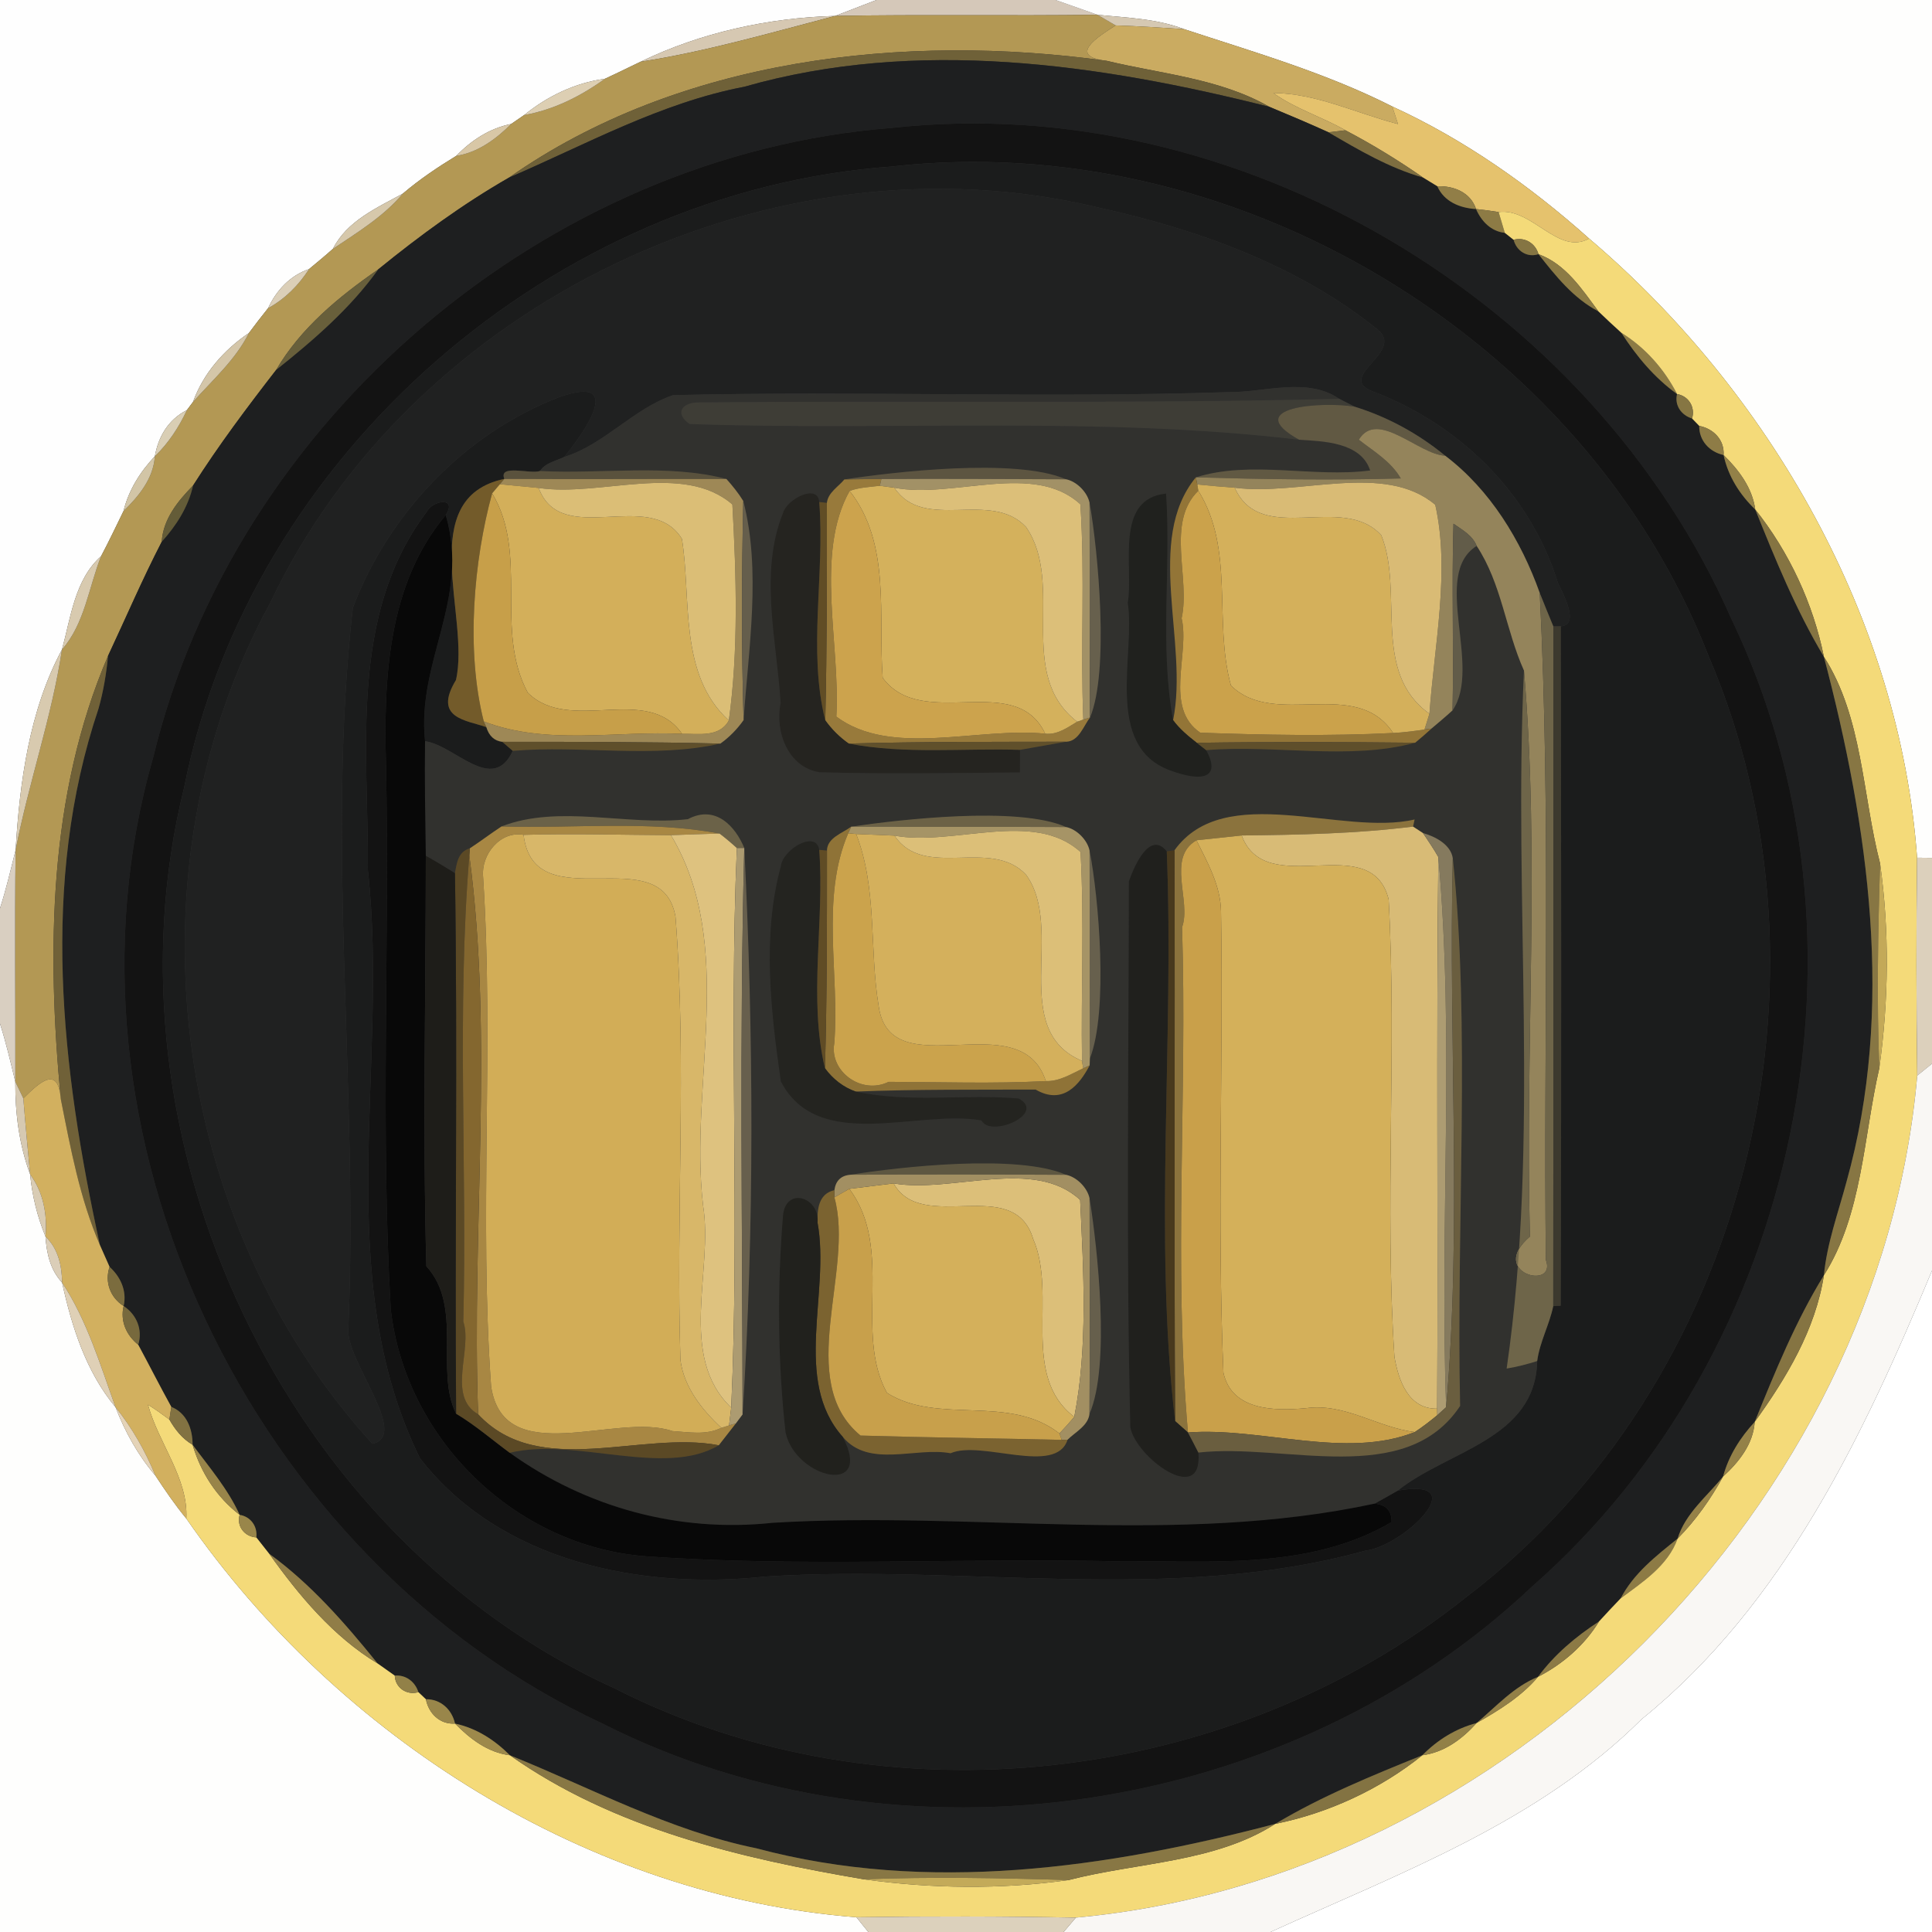 <?xml version="1.0" encoding="UTF-8" ?>
<!DOCTYPE svg PUBLIC "-//W3C//DTD SVG 1.1//EN" "http://www.w3.org/Graphics/SVG/1.1/DTD/svg11.dtd">
<svg width="250pt" height="250pt" viewBox="0 0 250 250" version="1.1" xmlns="http://www.w3.org/2000/svg">
<rect x="0" y="0" width="250" height="250" fill="#333333" stroke="none"/>
<g id="#fefefeff">
<path fill="#fefefe" opacity="1.00" d=" M 0.00 0.00 L 113.41 0.00 C 112.07 0.52 109.40 1.55 108.07 2.06 C 99.42 2.30 90.68 4.21 82.88 7.99 C 81.35 8.72 79.83 9.48 78.28 10.19 C 74.41 10.72 70.84 12.44 67.82 14.89 C 67.40 15.17 66.57 15.75 66.15 16.04 C 63.36 16.60 60.99 18.15 59.04 20.17 C 56.63 21.64 54.28 23.22 52.13 25.05 C 48.75 26.91 44.90 28.58 43.08 32.20 C 42.07 33.10 41.03 33.96 39.99 34.82 C 37.53 35.66 35.77 37.57 34.69 39.88 C 33.84 40.93 33.02 42.01 32.21 43.09 C 28.96 45.29 26.32 48.30 24.97 52.02 C 24.77 52.28 24.38 52.81 24.18 53.07 C 21.81 54.27 20.49 56.47 20.04 59.04 C 18.13 61.06 16.65 63.42 15.98 66.14 C 15.02 68.09 14.10 70.06 13.08 71.97 C 9.67 75.01 9.17 79.88 8.02 84.05 C 3.79 91.93 2.55 101.20 2.02 110.01 C 1.39 112.52 0.80 115.07 0.00 117.54 L 0.00 0.00 Z" />
</g>
<g id="#d5c8b9ff">
<path fill="#d5c8b9" opacity="1.00" d=" M 113.41 0.00 L 136.59 0.00 C 137.94 0.48 140.64 1.44 142.00 1.91 C 130.69 2.07 119.37 1.85 108.07 2.06 C 109.40 1.55 112.07 0.52 113.41 0.00 Z" />
</g>
<g id="#fefefdff">
<path fill="#fefefd" opacity="1.00" d=" M 136.59 0.00 L 250.00 0.00 L 250.00 111.01 C 249.52 111.00 248.55 111.00 248.07 110.99 C 245.85 80.12 229.05 50.76 205.63 30.87 C 198.00 24.05 189.48 18.05 180.16 13.78 C 171.58 9.43 162.31 6.76 153.22 3.77 C 149.63 2.40 145.77 2.30 142.00 1.91 C 140.64 1.44 137.94 0.48 136.59 0.00 Z" />
<path fill="#fefefd" opacity="1.00" d=" M 0.00 132.46 C 0.79 134.93 1.37 137.44 1.98 139.97 C 1.96 144.06 2.47 148.10 3.90 151.96 C 4.16 154.73 4.83 157.44 5.89 160.01 C 6.03 162.19 6.51 164.33 8.04 165.97 C 9.29 171.70 11.14 177.52 14.95 182.09 C 16.19 185.31 17.86 188.30 20.11 190.94 C 21.37 192.85 22.65 194.74 24.11 196.50 C 43.70 224.80 76.23 245.40 110.82 248.09 C 111.20 248.57 111.97 249.52 112.36 250.00 L 0.00 250.00 L 0.00 132.46 Z" />
</g>
<g id="#d6c8b2ff">
<path fill="#d6c8b2" opacity="1.00" d=" M 82.88 7.99 C 90.68 4.21 99.42 2.30 108.07 2.06 C 99.75 4.23 91.39 6.67 82.88 7.99 Z" />
</g>
<g id="#b39854ff">
<path fill="#b39854" opacity="1.00" d=" M 108.07 2.06 C 119.37 1.85 130.69 2.07 142.00 1.91 C 142.59 2.26 143.77 2.94 144.37 3.29 C 141.96 4.82 138.10 7.28 143.21 7.87 C 116.97 4.23 87.88 7.53 65.85 22.99 C 59.86 26.43 54.29 30.51 48.94 34.86 C 43.87 38.37 38.89 42.46 35.74 47.86 C 31.97 52.72 28.28 57.64 24.98 62.83 C 23.01 64.85 21.11 67.16 20.93 70.10 C 18.43 74.94 16.29 79.94 13.98 84.87 C 6.26 102.85 6.04 123.03 7.87 142.23 C 7.53 137.77 5.10 140.07 3.02 142.13 C 2.76 141.59 2.24 140.51 1.98 139.97 C 2.01 129.98 1.88 119.99 2.02 110.01 C 3.70 101.28 6.70 92.84 8.02 84.05 C 10.96 80.71 11.48 76.00 13.08 71.97 C 14.10 70.06 15.02 68.09 15.98 66.14 C 17.96 64.20 19.85 61.93 20.04 59.04 C 21.80 57.34 23.15 55.28 24.18 53.07 C 24.38 52.81 24.77 52.28 24.97 52.02 C 27.51 49.16 30.48 46.56 32.21 43.09 C 33.02 42.01 33.84 40.93 34.69 39.88 C 36.88 38.68 38.65 36.91 39.99 34.82 C 41.03 33.96 42.07 33.10 43.08 32.20 C 46.27 30.06 49.63 28.02 52.13 25.05 C 54.28 23.22 56.63 21.64 59.04 20.17 C 61.86 19.73 64.18 18.00 66.15 16.04 C 66.57 15.75 67.40 15.17 67.82 14.89 C 71.65 14.21 75.15 12.45 78.28 10.19 C 79.83 9.48 81.35 8.72 82.88 7.99 C 91.39 6.67 99.75 4.23 108.07 2.06 Z" />
</g>
<g id="#d5c8b2ff">
<path fill="#d5c8b2" opacity="1.00" d=" M 142.00 1.91 C 145.77 2.30 149.63 2.40 153.22 3.77 C 150.25 3.58 147.32 3.38 144.37 3.29 C 143.77 2.94 142.59 2.26 142.00 1.91 Z" />
</g>
<g id="#caab61ff">
<path fill="#caab61" opacity="1.00" d=" M 144.37 3.29 C 147.32 3.38 150.25 3.58 153.22 3.77 C 162.31 6.76 171.58 9.43 180.16 13.78 C 180.34 14.34 180.71 15.48 180.90 16.05 C 175.53 14.67 170.38 12.09 164.76 12.03 C 167.63 14.10 171.06 15.11 174.10 16.86 C 173.55 16.92 172.46 17.05 171.91 17.12 C 169.38 15.97 166.81 14.89 164.25 13.82 C 157.86 10.15 150.24 9.57 143.21 7.87 C 138.10 7.28 141.96 4.82 144.37 3.29 Z" />
</g>
<g id="#6f6138ff">
<path fill="#6f6138" opacity="1.00" d=" M 65.85 22.99 C 87.88 7.53 116.97 4.23 143.21 7.87 C 150.24 9.57 157.86 10.15 164.25 13.82 C 142.17 8.26 118.61 4.85 96.30 11.23 C 85.49 13.30 75.83 18.70 65.85 22.99 Z" />
</g>
<g id="#1e1f20ff">
<path fill="#1e1f20" opacity="1.00" d=" M 96.30 11.23 C 118.61 4.85 142.17 8.26 164.25 13.82 C 166.81 14.89 169.38 15.97 171.91 17.12 C 175.81 19.40 179.76 21.73 184.14 22.97 C 184.60 23.25 185.53 23.82 185.99 24.10 C 186.86 26.10 188.93 26.93 191.00 27.05 C 191.68 28.62 192.93 29.94 194.72 30.13 C 195.01 30.35 195.58 30.80 195.86 31.03 C 196.23 32.46 197.61 33.38 199.08 32.89 C 201.30 35.70 203.59 38.60 206.83 40.29 C 207.81 41.23 208.80 42.16 209.81 43.07 C 211.75 46.09 214.09 48.89 217.01 50.99 C 216.65 52.45 217.57 53.73 218.95 54.15 C 219.18 54.39 219.65 54.87 219.88 55.11 C 219.85 57.02 221.21 58.48 223.03 58.88 C 223.62 61.63 225.12 64.00 227.13 65.93 C 229.74 72.42 232.41 78.96 236.01 84.98 C 241.80 107.00 245.20 130.57 238.94 152.91 C 237.87 156.92 236.41 160.86 236.01 165.02 C 232.34 170.98 229.69 177.52 227.06 183.99 C 225.18 186.02 223.69 188.38 222.96 191.07 C 220.89 193.63 218.07 195.84 217.08 199.10 C 214.30 201.33 211.39 203.60 209.71 206.83 C 208.77 207.81 207.83 208.81 206.91 209.82 C 203.92 211.76 201.15 214.09 199.02 216.98 C 195.90 218.25 193.59 220.83 191.07 222.96 C 188.37 223.67 186.00 225.15 184.05 227.13 C 177.57 229.75 171.03 232.41 165.02 236.01 C 143.25 241.73 120.02 245.10 97.88 239.17 C 86.65 236.89 76.52 231.37 65.98 227.13 C 64.01 225.15 61.64 223.62 58.88 223.03 C 58.48 221.21 57.02 219.85 55.11 219.88 C 54.87 219.65 54.38 219.19 54.14 218.96 C 53.71 217.61 52.52 216.70 51.08 216.82 C 50.34 216.29 49.60 215.77 48.86 215.25 C 44.68 210.08 40.25 204.98 34.84 201.06 C 34.28 200.35 33.72 199.64 33.17 198.94 C 33.34 197.51 32.44 196.25 31.01 196.02 C 29.50 192.68 27.08 189.87 24.92 186.95 C 24.93 184.93 24.17 182.85 22.17 182.05 C 20.70 179.39 19.33 176.68 17.89 174.01 C 18.49 172.05 17.68 170.11 16.00 169.00 C 16.44 167.05 15.61 165.23 14.18 163.93 C 13.76 162.99 13.34 162.05 12.93 161.11 C 7.95 138.32 5.15 114.24 12.75 91.69 C 13.38 89.46 13.76 87.18 13.98 84.87 C 16.29 79.94 18.43 74.94 20.93 70.10 C 22.81 68.01 24.36 65.61 24.98 62.83 C 28.28 57.64 31.97 52.72 35.74 47.86 C 40.57 44.01 45.33 39.91 48.94 34.86 C 54.29 30.51 59.86 26.43 65.85 22.99 C 75.83 18.70 85.49 13.30 96.30 11.23 M 115.40 16.55 C 70.60 20.05 30.42 54.32 19.84 97.94 C 5.84 146.56 32.46 201.84 77.98 223.04 C 116.70 242.65 166.82 235.02 198.28 205.27 C 232.91 174.89 244.00 121.51 224.00 80.00 C 205.95 38.88 160.20 11.62 115.40 16.55 Z" />
</g>
<g id="#ddcfb3ff">
<path fill="#ddcfb3" opacity="1.00" d=" M 67.82 14.89 C 70.84 12.44 74.41 10.72 78.28 10.19 C 75.15 12.45 71.65 14.21 67.82 14.89 Z" />
</g>
<g id="#e5c26dff">
<path fill="#e5c26d" opacity="1.00" d=" M 164.76 12.03 C 170.38 12.09 175.53 14.67 180.90 16.05 C 180.71 15.48 180.34 14.34 180.16 13.78 C 189.48 18.05 198.00 24.05 205.63 30.87 C 201.62 33.11 198.28 26.86 193.92 27.44 C 192.95 27.28 191.97 27.15 191.00 27.05 C 190.29 24.89 188.11 24.03 185.99 24.10 C 185.53 23.82 184.60 23.25 184.14 22.97 C 180.92 20.73 177.57 18.68 174.10 16.86 C 171.06 15.11 167.63 14.10 164.76 12.03 Z" />
</g>
<g id="#d8c7a6ff">
<path fill="#d8c7a6" opacity="1.00" d=" M 59.04 20.17 C 60.99 18.15 63.36 16.60 66.15 16.04 C 64.18 18.00 61.86 19.73 59.04 20.17 Z" />
</g>
<g id="#131313ff">
<path fill="#131313" opacity="1.00" d=" M 115.40 16.55 C 160.20 11.62 205.95 38.88 224.00 80.00 C 244.00 121.51 232.91 174.89 198.28 205.27 C 166.82 235.02 116.70 242.65 77.98 223.04 C 32.46 201.84 5.84 146.56 19.84 97.94 C 30.42 54.32 70.60 20.05 115.40 16.55 M 115.40 21.55 C 71.65 24.70 32.42 58.78 23.83 101.90 C 12.55 147.35 36.79 199.01 79.61 218.51 C 114.56 236.26 159.22 231.04 189.71 206.67 C 225.94 179.12 238.96 126.60 221.11 84.95 C 205.00 43.50 159.46 16.54 115.40 21.55 Z" />
<path fill="#131313" opacity="1.00" d=" M 55.21 66.23 C 55.98 64.72 59.24 64.24 57.68 66.65 C 50.15 75.56 49.63 87.91 49.95 99.00 C 50.42 122.46 49.22 145.99 50.56 169.42 C 52.48 186.26 66.72 200.14 83.66 201.39 C 103.73 202.81 123.89 201.59 144.00 202.02 C 156.05 201.89 169.18 203.35 180.07 196.96 C 180.11 195.51 179.38 194.71 177.87 194.57 C 178.88 194.02 179.87 193.44 180.87 192.88 C 190.88 191.13 181.55 200.11 176.69 200.65 C 151.56 207.64 124.78 202.35 99.00 204.01 C 82.95 205.73 64.73 202.12 54.34 188.69 C 42.71 165.08 50.39 137.83 47.60 112.58 C 47.69 97.04 45.10 79.64 55.21 66.23 Z" />
</g>
<g id="#7e6e40ff">
<path fill="#7e6e40" opacity="1.00" d=" M 171.91 17.12 C 172.46 17.05 173.55 16.92 174.10 16.86 C 177.57 18.68 180.92 20.73 184.14 22.97 C 179.76 21.73 175.81 19.40 171.91 17.12 Z" />
</g>
<g id="#1b1c1cff">
<path fill="#1b1c1c" opacity="1.00" d=" M 115.40 21.55 C 159.46 16.54 205.00 43.50 221.11 84.95 C 238.96 126.60 225.94 179.12 189.71 206.67 C 159.22 231.04 114.56 236.26 79.61 218.51 C 36.79 199.01 12.55 147.35 23.83 101.90 C 32.42 58.78 71.65 24.70 115.40 21.55 M 34.98 77.99 C 16.19 112.44 21.80 157.87 48.19 186.82 C 53.06 185.74 44.75 176.07 45.07 171.99 C 46.40 140.86 42.16 109.52 45.65 78.66 C 50.26 66.48 60.11 56.09 72.37 51.38 C 81.26 48.26 75.20 56.48 73.01 59.13 C 71.94 59.66 70.57 59.88 69.87 60.95 C 68.61 61.39 64.48 60.01 65.26 61.97 C 53.54 64.44 60.89 79.88 59.00 88.00 C 55.98 92.97 60.37 93.18 62.93 94.09 C 63.28 95.23 63.97 95.87 64.99 95.99 C 65.33 96.29 66.01 96.87 66.35 97.16 C 63.73 102.83 58.82 96.39 55.00 95.92 C 53.90 85.51 60.86 77.54 57.68 66.65 C 59.24 64.24 55.98 64.72 55.21 66.23 C 45.10 79.64 47.69 97.04 47.60 112.58 C 50.39 137.83 42.71 165.08 54.34 188.69 C 64.73 202.12 82.95 205.73 99.00 204.01 C 124.78 202.35 151.56 207.64 176.69 200.65 C 181.55 200.11 190.88 191.13 180.87 192.88 C 187.35 187.69 198.69 186.25 198.91 176.12 C 199.24 173.64 200.49 171.43 200.99 169.01 L 201.95 168.96 C 202.05 139.66 202.02 110.35 201.96 81.04 C 204.41 80.87 202.37 77.01 201.63 75.54 C 198.01 63.79 188.79 54.81 177.37 50.55 C 173.06 48.65 181.71 45.54 178.32 42.69 C 167.97 34.33 154.97 29.67 142.09 26.85 C 100.20 16.75 53.37 39.18 34.98 77.99 Z" />
</g>
<g id="#917e47ff">
<path fill="#917e47" opacity="1.00" d=" M 185.99 24.10 C 188.11 24.03 190.29 24.89 191.00 27.05 C 188.93 26.93 186.86 26.10 185.99 24.10 Z" />
</g>
<g id="#d6c8abff">
<path fill="#d6c8ab" opacity="1.00" d=" M 43.08 32.20 C 44.90 28.58 48.75 26.91 52.13 25.05 C 49.63 28.02 46.27 30.06 43.08 32.20 Z" />
</g>
<g id="#202121ff">
<path fill="#202121" opacity="1.00" d=" M 34.98 77.99 C 53.37 39.18 100.20 16.75 142.09 26.85 C 154.97 29.67 167.97 34.33 178.32 42.69 C 181.71 45.54 173.06 48.65 177.37 50.55 C 188.79 54.81 198.01 63.79 201.63 75.54 C 202.37 77.01 204.41 80.87 201.96 81.04 L 201.00 81.05 C 200.40 79.61 199.82 78.17 199.24 76.72 C 196.82 69.93 192.82 63.37 187.01 58.97 C 183.55 56.13 179.57 53.95 175.30 52.63 C 174.80 52.38 173.80 51.86 173.30 51.61 C 169.13 48.75 163.57 50.80 158.97 50.74 C 135.03 51.53 111.04 50.55 87.10 51.13 C 81.94 52.88 78.26 57.48 73.01 59.13 C 75.20 56.48 81.26 48.26 72.37 51.38 C 60.11 56.09 50.26 66.48 45.65 78.66 C 42.16 109.52 46.40 140.86 45.07 171.99 C 44.75 176.07 53.06 185.74 48.19 186.82 C 21.80 157.87 16.19 112.44 34.98 77.99 Z" />
</g>
<g id="#8d7b45ff">
<path fill="#8d7b45" opacity="1.00" d=" M 191.00 27.05 C 191.97 27.15 192.95 27.28 193.92 27.44 C 194.12 28.11 194.52 29.45 194.72 30.13 C 192.93 29.94 191.68 28.62 191.00 27.05 Z" />
<path fill="#8d7b45" opacity="1.00" d=" M 209.81 43.07 C 212.89 44.98 215.36 47.77 217.01 50.99 C 214.09 48.89 211.75 46.09 209.81 43.07 Z" />
<path fill="#8d7b45" opacity="1.00" d=" M 209.71 206.83 C 211.39 203.60 214.30 201.33 217.08 199.10 C 215.82 202.61 212.57 204.70 209.71 206.83 Z" />
</g>
<g id="#f4da79ff">
<path fill="#f4da79" opacity="1.00" d=" M 193.92 27.44 C 198.28 26.86 201.62 33.11 205.63 30.87 C 229.05 50.76 245.85 80.12 248.07 110.99 C 247.95 120.39 247.96 129.79 248.09 139.18 C 243.23 194.76 194.84 243.05 139.21 248.14 C 129.74 247.96 120.28 247.95 110.82 248.09 C 76.23 245.40 43.70 224.80 24.11 196.50 C 24.37 191.25 20.50 186.76 19.15 181.77 C 20.11 182.36 21.02 183.02 21.92 183.69 C 22.66 185.00 23.60 186.18 24.92 186.95 C 25.99 190.56 28.02 193.71 31.01 196.02 C 30.59 197.50 31.65 198.85 33.17 198.94 C 33.72 199.64 34.28 200.35 34.84 201.06 C 38.69 206.46 43.12 211.78 48.86 215.25 C 49.60 215.77 50.34 216.29 51.08 216.82 C 51.15 218.40 52.63 219.41 54.14 218.96 C 54.38 219.19 54.87 219.65 55.11 219.88 C 55.47 221.72 56.92 223.16 58.88 223.03 C 60.83 225.01 63.13 226.78 65.98 227.13 C 79.41 236.62 95.83 240.47 111.77 243.18 C 120.53 244.40 129.51 244.51 138.27 243.28 C 147.13 240.98 157.17 241.04 165.02 236.01 C 171.89 234.62 178.60 231.52 184.05 227.13 C 186.89 226.76 189.21 225.03 191.07 222.96 C 193.95 221.32 196.85 219.54 199.02 216.98 C 202.22 215.33 205.03 212.90 206.91 209.82 C 207.83 208.81 208.77 207.81 209.71 206.83 C 212.57 204.70 215.82 202.61 217.08 199.10 C 219.42 196.73 221.36 193.99 222.96 191.07 C 225.01 189.19 226.86 186.88 227.06 183.99 C 231.15 178.32 234.93 172.04 236.01 165.02 C 241.00 157.15 241.12 147.13 243.18 138.22 C 244.40 129.47 244.51 120.49 243.28 111.73 C 240.98 102.87 241.04 92.83 236.01 84.98 C 234.62 78.10 231.50 71.40 227.13 65.93 C 226.74 63.11 225.00 60.82 223.03 58.88 C 223.16 56.92 221.72 55.47 219.88 55.11 C 219.65 54.87 219.18 54.39 218.95 54.15 C 219.39 52.69 218.51 51.25 217.01 50.99 C 215.36 47.77 212.89 44.98 209.81 43.07 C 208.80 42.16 207.81 41.23 206.83 40.29 C 204.70 37.41 202.59 34.17 199.08 32.89 C 198.67 31.47 197.30 30.64 195.86 31.03 C 195.58 30.80 195.01 30.35 194.72 30.13 C 194.52 29.45 194.12 28.11 193.92 27.44 Z" />
</g>
<g id="#857543ff">
<path fill="#857543" opacity="1.00" d=" M 195.86 31.03 C 197.30 30.64 198.67 31.47 199.08 32.89 C 197.61 33.38 196.23 32.46 195.86 31.03 Z" />
</g>
<g id="#8c7b45ff">
<path fill="#8c7b45" opacity="1.00" d=" M 199.08 32.89 C 202.59 34.17 204.70 37.41 206.83 40.29 C 203.59 38.60 201.30 35.70 199.08 32.89 Z" />
</g>
<g id="#dbcfb8ff">
<path fill="#dbcfb8" opacity="1.00" d=" M 34.69 39.88 C 35.77 37.57 37.53 35.66 39.99 34.82 C 38.65 36.91 36.88 38.68 34.69 39.88 Z" />
</g>
<g id="#685f3bff">
<path fill="#685f3b" opacity="1.00" d=" M 35.74 47.86 C 38.89 42.46 43.87 38.37 48.94 34.86 C 45.33 39.91 40.57 44.01 35.74 47.86 Z" />
</g>
<g id="#d4c6a9ff">
<path fill="#d4c6a9" opacity="1.00" d=" M 24.97 52.02 C 26.32 48.30 28.96 45.29 32.21 43.09 C 30.48 46.56 27.51 49.16 24.97 52.02 Z" />
</g>
<g id="#31312eff">
<path fill="#31312e" opacity="1.00" d=" M 158.97 50.74 C 163.57 50.80 169.13 48.75 173.30 51.61 C 145.57 52.28 117.81 51.81 90.08 52.08 C 87.97 52.26 87.46 53.66 89.25 54.87 C 115.53 55.78 142.04 53.81 168.10 56.90 C 171.21 57.10 176.10 57.20 177.30 60.88 C 169.90 61.84 161.86 59.53 154.74 61.77 C 148.07 69.92 153.84 83.14 151.80 93.19 C 150.03 83.54 151.55 73.63 150.89 63.87 C 144.11 64.53 146.73 73.49 145.93 77.98 C 146.95 84.66 142.81 96.51 151.38 99.68 C 155.94 101.37 157.93 100.45 156.08 97.07 C 164.97 96.33 174.62 98.42 183.12 96.11 C 183.84 95.52 184.55 94.91 185.23 94.28 C 186.15 93.50 187.08 92.73 187.96 91.92 C 191.83 86.28 185.16 74.36 191.08 70.64 C 194.32 75.54 194.83 81.50 197.20 86.77 C 195.79 116.85 199.30 147.22 194.96 177.09 C 196.30 176.87 197.62 176.53 198.91 176.12 C 198.69 186.25 187.35 187.69 180.87 192.88 C 179.87 193.44 178.88 194.02 177.87 194.57 C 152.38 200.07 125.87 195.49 100.00 197.05 C 87.83 198.36 75.83 195.07 65.96 187.99 C 74.38 185.94 85.95 191.22 93.01 187.02 C 93.75 186.08 94.49 185.14 95.22 184.19 C 95.44 183.90 95.87 183.32 96.09 183.03 C 97.63 158.89 97.52 133.92 96.31 109.73 C 95.19 107.01 92.64 104.07 89.01 106.00 C 81.16 106.90 72.35 104.05 64.90 106.94 C 63.51 107.85 62.19 108.86 60.80 109.77 C 59.29 110.19 59.10 111.66 58.87 112.98 C 57.63 112.20 56.38 111.45 55.10 110.74 C 55.03 105.80 54.93 100.86 55.00 95.92 C 58.82 96.39 63.73 102.83 66.35 97.16 C 75.23 96.41 84.58 98.18 93.22 96.22 C 94.38 95.39 95.40 94.35 96.22 93.18 C 96.85 83.96 98.52 73.83 96.18 64.83 C 95.55 63.80 94.79 62.87 94.00 61.98 C 86.44 59.98 77.87 61.37 69.87 60.95 C 70.57 59.88 71.94 59.66 73.01 59.13 C 78.26 57.48 81.94 52.88 87.10 51.13 C 111.04 50.55 135.03 51.53 158.97 50.74 M 109.26 62.04 C 108.47 63.00 107.15 63.73 107.00 65.07 L 106.01 64.96 C 105.84 62.54 101.89 64.54 101.34 66.32 C 98.19 74.15 100.52 82.83 101.01 90.98 C 100.24 94.71 102.00 99.31 106.06 99.93 C 114.69 100.17 123.34 100.03 131.98 99.95 C 131.98 99.22 131.99 97.76 131.99 97.03 C 133.48 96.77 136.45 96.25 137.94 95.98 C 139.58 95.96 140.20 93.96 141.05 92.84 C 143.56 86.87 142.09 71.25 140.99 65.07 C 140.71 63.69 139.32 62.29 137.95 62.02 C 131.38 59.18 115.33 61.11 109.26 62.04 M 110.15 106.97 C 109.02 107.81 107.03 108.41 107.01 110.06 L 106.01 109.97 C 105.59 107.34 101.29 109.92 101.05 112.06 C 98.59 121.01 99.74 130.92 101.04 139.94 C 105.89 149.26 118.84 143.51 127.01 144.99 C 128.19 147.29 135.47 144.09 131.81 142.14 C 124.81 141.55 117.61 142.74 110.73 141.25 C 118.49 140.94 126.25 141.02 134.01 140.99 C 137.58 143.06 139.72 140.29 141.00 137.86 L 141.03 136.96 C 143.44 130.84 142.18 116.10 140.99 110.07 C 140.71 108.69 139.32 107.29 137.95 107.02 C 131.72 104.25 116.27 106.07 110.15 106.97 M 151.98 110.02 L 150.98 110.17 C 148.75 107.37 146.72 112.20 146.07 114.06 C 146.06 137.59 145.70 161.15 146.26 184.68 C 146.96 188.58 155.69 195.01 155.07 187.96 C 166.34 186.70 181.86 192.60 188.94 181.93 C 188.42 158.67 190.31 132.55 187.99 111.06 C 187.74 109.30 185.73 108.24 184.14 107.80 C 183.82 107.59 183.17 107.17 182.85 106.96 L 183.05 106.04 C 173.63 108.24 158.47 101.00 151.98 110.02 M 110.07 152.01 C 108.84 152.10 108.14 152.77 107.97 154.01 C 105.94 154.45 105.73 156.46 105.79 158.21 C 106.09 154.88 101.66 153.51 101.32 157.30 C 100.56 166.53 100.63 176.24 101.65 185.36 C 102.96 191.36 113.11 193.66 109.05 185.93 C 112.46 190.03 118.50 187.20 123.00 188.05 C 126.97 186.31 136.65 190.98 138.14 186.30 C 139.16 185.29 140.82 184.48 140.98 182.94 C 143.71 176.71 142.00 161.36 140.99 155.07 C 140.71 153.69 139.32 152.29 137.95 152.02 C 131.68 149.28 116.38 150.99 110.07 152.01 Z" />
</g>
<g id="#3e3d36ff">
<path fill="#3e3d36" opacity="1.00" d=" M 90.08 52.08 C 117.81 51.81 145.57 52.28 173.30 51.61 C 173.80 51.86 174.80 52.38 175.30 52.63 C 171.24 51.92 160.40 52.63 168.10 56.90 C 142.04 53.81 115.53 55.78 89.25 54.87 C 87.46 53.66 87.97 52.26 90.08 52.08 Z" />
</g>
<g id="#867643ff">
<path fill="#867643" opacity="1.00" d=" M 217.01 50.99 C 218.51 51.25 219.39 52.69 218.95 54.15 C 217.57 53.73 216.65 52.45 217.01 50.99 Z" />
</g>
<g id="#d9ceb4ff">
<path fill="#d9ceb4" opacity="1.00" d=" M 20.04 59.04 C 20.49 56.47 21.81 54.27 24.18 53.07 C 23.15 55.28 21.80 57.34 20.04 59.04 Z" />
</g>
<g id="#615943ff">
<path fill="#615943" opacity="1.00" d=" M 168.10 56.90 C 160.40 52.63 171.24 51.92 175.30 52.63 C 179.57 53.95 183.55 56.13 187.01 58.97 C 183.56 58.82 178.24 52.92 175.83 56.90 C 177.78 58.42 179.99 59.70 181.26 61.91 C 172.42 62.16 163.57 62.02 154.74 61.77 C 161.86 59.53 169.90 61.84 177.30 60.88 C 176.10 57.20 171.21 57.10 168.10 56.90 Z" />
</g>
<g id="#94845bff">
<path fill="#94845b" opacity="1.00" d=" M 175.83 56.90 C 178.24 52.92 183.56 58.82 187.01 58.97 C 192.82 63.37 196.82 69.93 199.24 76.72 C 200.69 105.45 199.72 134.25 200.03 163.01 C 201.54 167.03 192.44 164.76 197.97 160.01 C 197.33 135.65 199.28 110.94 197.20 86.77 C 194.83 81.50 194.32 75.54 191.08 70.64 C 190.54 69.27 189.21 68.57 188.08 67.77 C 187.83 75.82 188.13 83.87 187.96 91.92 C 187.08 92.73 186.15 93.50 185.23 94.28 L 184.33 94.40 C 184.49 93.89 184.81 92.87 184.97 92.36 C 185.58 83.60 187.66 73.86 185.72 65.32 C 179.15 59.75 168.10 64.21 159.77 63.11 C 158.15 62.99 156.54 62.85 154.93 62.69 L 154.74 61.77 C 163.57 62.02 172.42 62.16 181.26 61.91 C 179.99 59.70 177.78 58.42 175.83 56.90 Z" />
</g>
<g id="#8e7c46ff">
<path fill="#8e7c46" opacity="1.00" d=" M 219.88 55.11 C 221.72 55.47 223.16 56.92 223.03 58.88 C 221.21 58.48 219.85 57.02 219.88 55.11 Z" />
</g>
<g id="#d2c5a6ff">
<path fill="#d2c5a6" opacity="1.00" d=" M 15.98 66.14 C 16.65 63.42 18.13 61.06 20.04 59.04 C 19.85 61.93 17.96 64.20 15.98 66.14 Z" />
</g>
<g id="#938148ff">
<path fill="#938148" opacity="1.00" d=" M 223.03 58.88 C 225.00 60.82 226.74 63.11 227.13 65.93 C 225.12 64.00 223.62 61.63 223.03 58.88 Z" />
</g>
<g id="#5a523dff">
<path fill="#5a523d" opacity="1.00" d=" M 65.26 61.97 C 64.48 60.01 68.61 61.39 69.87 60.95 C 77.87 61.37 86.44 59.98 94.00 61.98 C 84.42 61.96 74.84 62.03 65.26 61.97 Z" />
</g>
<g id="#5d5541ff">
<path fill="#5d5541" opacity="1.00" d=" M 109.26 62.04 C 115.33 61.11 131.38 59.18 137.95 62.02 C 129.98 62.00 122.01 61.93 114.05 61.99 C 112.45 61.99 110.86 62.01 109.26 62.04 Z" />
</g>
<g id="#735b2aff">
<path fill="#735b2a" opacity="1.00" d=" M 59.00 88.00 C 60.89 79.88 53.54 64.44 65.26 61.97 L 64.68 62.66 C 64.43 62.96 63.93 63.55 63.68 63.84 C 61.30 72.54 60.26 84.15 62.60 93.35 L 62.93 94.09 C 60.37 93.18 55.98 92.97 59.00 88.00 Z" />
</g>
<g id="#9e8856ff">
<path fill="#9e8856" opacity="1.00" d=" M 65.26 61.97 C 74.84 62.03 84.42 61.96 94.00 61.98 C 94.79 62.87 95.55 63.80 96.18 64.83 C 95.97 74.28 95.93 83.73 96.22 93.18 C 95.40 94.35 94.38 95.39 93.22 96.22 C 83.81 95.99 74.40 95.99 64.99 95.99 C 63.97 95.87 63.28 95.23 62.93 94.09 L 62.60 93.35 C 70.70 96.49 79.77 94.53 88.26 94.96 C 90.40 94.91 93.07 95.47 94.31 93.23 C 95.57 84.18 95.28 74.51 94.77 65.28 C 88.41 59.76 77.68 64.34 69.70 63.14 C 68.03 62.99 66.35 62.82 64.68 62.66 L 65.26 61.97 Z" />
</g>
<g id="#987a3bff">
<path fill="#987a3b" opacity="1.00" d=" M 109.26 62.04 C 110.86 62.01 112.45 61.99 114.05 61.99 L 113.85 62.86 C 112.54 63.02 111.19 63.07 109.94 63.52 C 105.40 71.63 108.77 83.37 108.22 92.73 C 115.32 98.03 126.48 94.06 135.25 94.94 C 136.83 95.11 138.11 94.15 139.39 93.39 L 140.18 93.11 L 141.05 92.84 C 140.20 93.96 139.58 95.96 137.94 95.98 C 128.57 96.00 119.19 95.96 109.82 96.22 C 108.65 95.40 107.61 94.37 106.79 93.21 C 107.01 83.83 107.01 74.45 107.00 65.07 C 107.15 63.73 108.47 63.00 109.26 62.04 Z" />
</g>
<g id="#a29166ff">
<path fill="#a29166" opacity="1.00" d=" M 114.05 61.99 C 122.01 61.93 129.98 62.00 137.95 62.02 C 139.32 62.29 140.71 63.69 140.99 65.07 C 141.02 74.32 140.97 83.58 141.05 92.84 L 140.18 93.11 C 139.79 83.83 140.41 74.52 139.80 65.26 C 133.77 59.68 123.28 64.59 115.73 63.11 C 115.26 63.05 114.32 62.92 113.85 62.86 L 114.05 61.99 Z" />
</g>
<g id="#937537ff">
<path fill="#937537" opacity="1.00" d=" M 151.80 93.19 C 153.84 83.14 148.07 69.92 154.74 61.77 L 154.93 62.69 L 155.06 63.50 C 150.82 67.65 154.06 74.79 152.90 80.00 C 153.98 84.64 150.58 91.57 155.31 94.81 C 163.62 95.11 171.96 95.27 180.27 94.85 C 181.63 94.78 182.98 94.60 184.33 94.40 L 185.23 94.28 C 184.55 94.91 183.84 95.52 183.12 96.11 C 173.70 96.01 164.28 95.98 154.86 96.12 C 153.75 95.25 152.64 94.34 151.80 93.19 Z" />
</g>
<g id="#645c38ff">
<path fill="#645c38" opacity="1.00" d=" M 20.93 70.10 C 21.11 67.16 23.01 64.85 24.98 62.83 C 24.36 65.61 22.81 68.01 20.93 70.10 Z" />
</g>
<g id="#d3af5aff">
<path fill="#d3af5a" opacity="1.00" d=" M 63.68 63.84 C 63.93 63.55 64.43 62.96 64.68 62.66 C 66.35 62.82 68.03 62.99 69.70 63.14 C 72.65 71.04 84.14 63.05 88.24 69.73 C 89.49 77.34 87.76 87.29 94.31 93.23 C 93.07 95.47 90.40 94.91 88.26 94.96 C 83.74 88.40 73.72 95.05 68.29 89.63 C 63.93 81.54 68.45 71.74 63.68 63.84 Z" />
</g>
<g id="#dbbe76ff">
<path fill="#dbbe76" opacity="1.00" d=" M 69.70 63.14 C 77.68 64.34 88.41 59.76 94.77 65.28 C 95.28 74.51 95.57 84.18 94.31 93.23 C 87.76 87.29 89.49 77.34 88.24 69.73 C 84.14 63.05 72.65 71.04 69.70 63.14 Z" />
</g>
<g id="#d4b15cff">
<path fill="#d4b15c" opacity="1.00" d=" M 109.94 63.52 C 111.19 63.07 112.54 63.02 113.85 62.86 C 114.32 62.92 115.26 63.05 115.73 63.11 C 119.59 68.92 128.21 63.28 132.78 68.21 C 137.89 75.66 131.32 87.18 139.39 93.39 C 138.11 94.15 136.83 95.11 135.25 94.94 C 131.36 86.72 119.38 94.71 114.22 87.71 C 113.61 79.64 115.33 70.39 109.94 63.52 Z" />
</g>
<g id="#dcbf79ff">
<path fill="#dcbf79" opacity="1.00" d=" M 115.73 63.11 C 123.28 64.59 133.77 59.68 139.80 65.26 C 140.41 74.52 139.79 83.83 140.18 93.11 L 139.39 93.39 C 131.32 87.18 137.89 75.66 132.78 68.21 C 128.21 63.28 119.59 68.92 115.73 63.11 Z" />
<path fill="#dcbf79" opacity="1.00" d=" M 115.63 153.13 C 123.20 154.44 133.77 149.70 139.77 155.27 C 140.21 164.53 140.78 174.40 139.01 183.35 C 131.96 177.96 136.86 167.59 133.69 160.32 C 131.18 151.92 119.34 159.78 115.63 153.13 Z" />
</g>
<g id="#d4b05bff">
<path fill="#d4b05b" opacity="1.00" d=" M 154.93 62.69 C 156.54 62.85 158.15 62.99 159.77 63.11 C 163.20 70.79 173.71 63.70 178.74 69.27 C 181.71 76.63 177.40 86.96 184.97 92.36 C 184.81 92.87 184.49 93.89 184.33 94.40 C 182.98 94.60 181.63 94.78 180.27 94.85 C 175.45 87.52 164.95 94.33 159.28 88.70 C 157.00 80.41 159.81 71.10 155.06 63.50 L 154.93 62.69 Z" />
<path fill="#d4b05b" opacity="1.00" d=" M 109.90 153.84 C 111.34 153.66 114.20 153.31 115.63 153.13 C 119.34 159.78 131.18 151.92 133.69 160.32 C 136.86 167.59 131.96 177.96 139.01 183.35 C 138.39 184.09 137.75 184.80 137.09 185.49 C 130.54 180.36 121.38 184.41 114.77 180.24 C 110.44 172.34 115.74 161.63 109.90 153.84 Z" />
</g>
<g id="#d9bb75ff">
<path fill="#d9bb75" opacity="1.00" d=" M 159.77 63.11 C 168.10 64.21 179.15 59.75 185.72 65.32 C 187.66 73.86 185.58 83.60 184.97 92.36 C 177.40 86.96 181.71 76.63 178.74 69.27 C 173.71 63.70 163.20 70.79 159.77 63.11 Z" />
</g>
<g id="#c79f49ff">
<path fill="#c79f49" opacity="1.00" d=" M 62.60 93.35 C 60.26 84.15 61.30 72.54 63.68 63.84 C 68.45 71.74 63.93 81.54 68.29 89.63 C 73.72 95.05 83.74 88.40 88.26 94.96 C 79.77 94.53 70.70 96.49 62.60 93.35 Z" />
</g>
<g id="#252420ff">
<path fill="#252420" opacity="1.00" d=" M 101.34 66.32 C 101.89 64.54 105.84 62.54 106.01 64.96 C 106.75 74.26 104.51 84.20 106.79 93.21 C 107.61 94.37 108.65 95.40 109.82 96.22 C 117.12 97.62 124.61 96.80 131.99 97.03 C 131.99 97.76 131.98 99.22 131.98 99.95 C 123.34 100.03 114.69 100.17 106.06 99.93 C 102.00 99.31 100.24 94.71 101.01 90.98 C 100.52 82.83 98.19 74.15 101.34 66.32 Z" />
</g>
<g id="#cca34dff">
<path fill="#cca34d" opacity="1.00" d=" M 108.22 92.73 C 108.77 83.37 105.40 71.63 109.94 63.52 C 115.33 70.39 113.61 79.64 114.22 87.71 C 119.38 94.71 131.36 86.72 135.25 94.94 C 126.48 94.06 115.32 98.03 108.22 92.73 Z" />
</g>
<g id="#20211eff">
<path fill="#20211e" opacity="1.00" d=" M 145.93 77.98 C 146.73 73.49 144.11 64.53 150.89 63.87 C 151.55 73.63 150.03 83.54 151.80 93.19 C 152.64 94.34 153.75 95.25 154.86 96.12 C 155.17 96.35 155.78 96.83 156.08 97.07 C 157.93 100.45 155.94 101.37 151.38 99.68 C 142.81 96.51 146.95 84.66 145.93 77.98 Z" />
</g>
<g id="#cba24bff">
<path fill="#cba24b" opacity="1.00" d=" M 152.90 80.00 C 154.06 74.79 150.82 67.65 155.06 63.50 C 159.81 71.10 157.00 80.41 159.28 88.70 C 164.95 94.33 175.45 87.52 180.27 94.85 C 171.96 95.27 163.62 95.11 155.31 94.81 C 150.58 91.57 153.98 84.64 152.90 80.00 Z" />
</g>
<g id="#655e4cff">
<path fill="#655e4c" opacity="1.00" d=" M 96.18 64.83 C 98.52 73.83 96.85 83.96 96.22 93.18 C 95.93 83.73 95.97 74.28 96.18 64.83 Z" />
</g>
<g id="#614d25ff">
<path fill="#614d25" opacity="1.00" d=" M 106.01 64.96 L 107.00 65.07 C 107.01 74.45 107.01 83.83 106.79 93.21 C 104.51 84.20 106.75 74.26 106.01 64.96 Z" />
</g>
<g id="#67604dff">
<path fill="#67604d" opacity="1.00" d=" M 140.99 65.07 C 142.09 71.25 143.56 86.87 141.05 92.84 C 140.97 83.58 141.02 74.32 140.99 65.07 Z" />
<path fill="#67604d" opacity="1.00" d=" M 140.99 110.07 C 142.18 116.10 143.44 130.84 141.03 136.96 C 140.98 127.99 141.02 119.03 140.99 110.07 Z" />
</g>
<g id="#857442ff">
<path fill="#857442" opacity="1.00" d=" M 227.13 65.93 C 231.50 71.40 234.62 78.10 236.01 84.98 C 232.41 78.96 229.74 72.42 227.13 65.93 Z" />
<path fill="#857442" opacity="1.00" d=" M 227.06 183.99 C 229.69 177.52 232.34 170.98 236.01 165.02 C 234.93 172.04 231.15 178.32 227.06 183.99 Z" />
</g>
<g id="#080808ff">
<path fill="#080808" opacity="1.00" d=" M 49.95 99.00 C 49.63 87.91 50.15 75.56 57.68 66.65 C 60.86 77.54 53.90 85.51 55.00 95.92 C 54.93 100.86 55.03 105.80 55.10 110.74 C 55.10 128.44 54.68 146.17 55.17 163.85 C 59.96 169.08 56.24 177.36 59.02 182.93 C 61.49 184.41 63.66 186.29 65.96 187.99 C 75.83 195.07 87.83 198.36 100.00 197.05 C 125.87 195.49 152.38 200.07 177.87 194.57 C 179.38 194.71 180.11 195.51 180.07 196.96 C 169.18 203.35 156.05 201.89 144.00 202.02 C 123.89 201.59 103.73 202.81 83.66 201.39 C 66.72 200.14 52.48 186.26 50.56 169.42 C 49.22 145.99 50.42 122.46 49.95 99.00 Z" />
</g>
<g id="#625c49ff">
<path fill="#625c49" opacity="1.00" d=" M 188.08 67.77 C 189.21 68.57 190.54 69.27 191.08 70.64 C 185.16 74.36 191.83 86.28 187.96 91.92 C 188.13 83.87 187.83 75.82 188.08 67.77 Z" />
</g>
<g id="#d8caafff">
<path fill="#d8caaf" opacity="1.00" d=" M 8.02 84.05 C 9.17 79.88 9.67 75.01 13.08 71.97 C 11.48 76.00 10.96 80.71 8.02 84.05 Z" />
<path fill="#d8caaf" opacity="1.00" d=" M 2.02 110.01 C 2.55 101.20 3.79 91.93 8.02 84.05 C 6.70 92.84 3.70 101.28 2.02 110.01 Z" />
</g>
<g id="#6e6549ff">
<path fill="#6e6549" opacity="1.00" d=" M 199.24 76.72 C 199.82 78.17 200.40 79.61 201.00 81.05 C 200.99 110.37 201.02 139.69 200.99 169.01 C 200.49 171.43 199.24 173.64 198.91 176.12 C 197.62 176.53 196.30 176.87 194.96 177.09 C 199.30 147.22 195.79 116.85 197.20 86.77 C 199.28 110.94 197.33 135.65 197.97 160.01 C 192.44 164.76 201.54 167.03 200.03 163.01 C 199.72 134.25 200.69 105.45 199.24 76.72 Z" />
</g>
<g id="#3c392eff">
<path fill="#3c392e" opacity="1.00" d=" M 201.00 81.05 L 201.96 81.04 C 202.02 110.35 202.05 139.66 201.95 168.96 L 200.99 169.01 C 201.02 139.69 200.99 110.37 201.00 81.05 Z" />
</g>
<g id="#706138ff">
<path fill="#706138" opacity="1.00" d=" M 7.87 142.23 C 6.04 123.03 6.26 102.85 13.98 84.87 C 13.76 87.18 13.38 89.46 12.75 91.69 C 5.15 114.24 7.95 138.32 12.93 161.11 C 10.33 155.10 9.14 148.61 7.87 142.23 Z" />
</g>
<g id="#877643ff">
<path fill="#877643" opacity="1.00" d=" M 236.01 84.98 C 241.04 92.83 240.98 102.87 243.28 111.73 C 243.01 120.55 242.84 129.39 243.18 138.22 C 241.12 147.13 241.00 157.15 236.01 165.02 C 236.41 160.86 237.87 156.92 238.94 152.91 C 245.20 130.57 241.80 107.00 236.01 84.98 Z" />
</g>
<g id="#5f4f2bff">
<path fill="#5f4f2b" opacity="1.00" d=" M 64.99 95.99 C 74.40 95.99 83.81 95.99 93.22 96.22 C 84.58 98.18 75.23 96.41 66.35 97.16 C 66.01 96.87 65.33 96.29 64.99 95.99 Z" />
<path fill="#5f4f2b" opacity="1.00" d=" M 154.86 96.12 C 164.28 95.98 173.70 96.01 183.12 96.11 C 174.62 98.42 164.97 96.33 156.08 97.07 C 155.78 96.83 155.17 96.35 154.86 96.12 Z" />
</g>
<g id="#60502bff">
<path fill="#60502b" opacity="1.00" d=" M 109.82 96.22 C 119.19 95.96 128.57 96.00 137.94 95.98 C 136.45 96.25 133.48 96.77 131.99 97.03 C 124.61 96.80 117.12 97.62 109.82 96.22 Z" />
</g>
<g id="#6b6248ff">
<path fill="#6b6248" opacity="1.00" d=" M 64.90 106.94 C 72.35 104.05 81.16 106.90 89.01 106.00 C 92.64 104.07 95.19 107.01 96.31 109.73 L 95.35 109.74 C 94.63 109.08 93.88 108.45 93.11 107.86 C 83.95 106.13 74.27 107.23 64.90 106.94 Z" />
</g>
<g id="#6c6246ff">
<path fill="#6c6246" opacity="1.00" d=" M 110.15 106.97 C 116.27 106.07 131.72 104.25 137.95 107.02 C 128.68 106.96 119.41 107.03 110.15 106.97 Z" />
</g>
<g id="#8b733dff">
<path fill="#8b733d" opacity="1.00" d=" M 151.98 110.02 C 158.47 101.00 173.63 108.24 183.05 106.04 L 182.85 106.96 C 175.49 107.88 168.07 108.03 160.67 108.11 C 159.20 108.27 156.28 108.58 154.82 108.73 C 150.91 111.01 154.19 116.60 152.96 119.98 C 153.64 141.75 151.83 163.66 153.72 185.36 C 153.30 184.99 152.47 184.26 152.06 183.89 C 151.91 159.27 152.06 134.64 151.98 110.02 Z" />
</g>
<g id="#a88743ff">
<path fill="#a88743" opacity="1.00" d=" M 60.80 109.77 C 62.19 108.86 63.51 107.85 64.90 106.94 C 74.27 107.23 83.95 106.13 93.11 107.86 C 91.01 107.91 88.92 108.00 86.82 108.07 C 80.46 108.04 74.10 107.84 67.75 108.03 C 64.73 107.47 62.24 110.60 62.51 113.43 C 63.93 135.39 61.98 157.50 63.55 179.40 C 65.19 190.32 79.80 182.68 87.00 185.18 C 89.13 185.31 91.34 185.75 93.34 184.76 L 94.34 184.45 L 95.22 184.19 C 94.49 185.14 93.75 186.08 93.01 187.02 C 82.97 185.08 69.74 191.48 61.87 183.01 C 61.00 158.98 63.90 134.58 60.73 110.70 L 60.80 109.77 Z" />
</g>
<g id="#8f7337ff">
<path fill="#8f7337" opacity="1.00" d=" M 107.01 110.06 C 107.03 108.41 109.02 107.81 110.15 106.97 L 109.76 107.82 C 106.13 116.27 108.68 126.11 107.95 135.04 C 107.33 138.62 111.46 141.72 114.99 139.99 C 121.77 140.01 128.56 140.25 135.33 139.89 C 137.10 139.95 138.62 138.96 140.16 138.24 L 141.00 137.86 C 139.72 140.29 137.58 143.06 134.01 140.99 C 126.25 141.02 118.49 140.94 110.73 141.25 C 109.13 140.70 107.74 139.60 106.75 138.23 C 107.02 128.84 107.01 119.45 107.01 110.06 Z" />
</g>
<g id="#a69466ff">
<path fill="#a69466" opacity="1.00" d=" M 110.15 106.97 C 119.41 107.03 128.68 106.96 137.95 107.02 C 139.32 107.29 140.71 108.69 140.99 110.07 C 141.02 119.03 140.98 127.99 141.03 136.96 L 141.00 137.86 L 140.16 138.24 L 140.01 137.28 C 139.87 128.27 140.32 119.25 139.82 110.25 C 133.75 104.71 123.32 109.55 115.75 108.13 C 114.10 108.06 112.44 107.99 110.79 107.92 L 109.76 107.82 L 110.15 106.97 Z" />
</g>
<g id="#d8bb76ff">
<path fill="#d8bb76" opacity="1.00" d=" M 160.67 108.11 C 168.07 108.03 175.49 107.88 182.85 106.96 C 183.17 107.17 183.82 107.59 184.14 107.80 C 184.81 108.83 185.52 109.83 186.12 110.90 C 185.85 134.69 186.10 158.48 185.97 182.28 C 182.24 182.36 180.96 178.61 180.44 175.58 C 179.15 155.87 180.76 136.08 179.69 116.37 C 177.38 107.19 163.85 116.66 160.67 108.11 Z" />
</g>
<g id="#d2ad57ff">
<path fill="#d2ad57" opacity="1.00" d=" M 62.51 113.43 C 62.24 110.60 64.73 107.47 67.75 108.03 C 69.09 119.25 85.63 108.35 87.41 118.63 C 88.90 137.69 87.44 156.89 88.05 176.00 C 88.51 179.51 90.82 182.41 93.34 184.76 C 91.34 185.75 89.13 185.31 87.00 185.18 C 79.80 182.68 65.19 190.32 63.55 179.40 C 61.98 157.50 63.93 135.39 62.51 113.43 Z" />
</g>
<g id="#d8b769ff">
<path fill="#d8b769" opacity="1.00" d=" M 67.75 108.03 C 74.10 107.84 80.46 108.04 86.82 108.07 C 95.38 122.36 89.13 140.19 90.98 156.00 C 92.34 164.39 87.65 175.47 94.62 182.15 C 94.55 182.73 94.41 183.88 94.34 184.45 L 93.34 184.76 C 90.82 182.41 88.51 179.51 88.05 176.00 C 87.44 156.89 88.90 137.69 87.41 118.63 C 85.63 108.35 69.09 119.25 67.75 108.03 Z" />
</g>
<g id="#dec27fff">
<path fill="#dec27f" opacity="1.00" d=" M 86.82 108.07 C 88.92 108.00 91.01 107.91 93.11 107.86 C 93.88 108.45 94.63 109.08 95.35 109.74 C 94.32 133.86 95.71 158.03 94.62 182.15 C 87.65 175.47 92.34 164.39 90.98 156.00 C 89.13 140.19 95.38 122.36 86.82 108.07 Z" />
</g>
<g id="#cba34cff">
<path fill="#cba34c" opacity="1.00" d=" M 109.76 107.82 L 110.79 107.92 C 113.55 115.03 112.47 122.80 113.70 130.19 C 115.20 140.88 132.00 129.67 135.33 139.89 C 128.56 140.25 121.77 140.01 114.99 139.99 C 111.46 141.72 107.33 138.62 107.95 135.04 C 108.68 126.11 106.13 116.27 109.76 107.82 Z" />
</g>
<g id="#d4b05cff">
<path fill="#d4b05c" opacity="1.00" d=" M 110.79 107.92 C 112.44 107.99 114.10 108.06 115.75 108.13 C 119.61 113.92 128.21 108.29 132.78 113.20 C 137.86 120.24 130.46 133.21 140.01 137.28 L 140.16 138.24 C 138.62 138.96 137.10 139.95 135.33 139.89 C 132.00 129.67 115.20 140.88 113.70 130.19 C 112.47 122.80 113.55 115.03 110.79 107.92 Z" />
</g>
<g id="#dcbf78ff">
<path fill="#dcbf78" opacity="1.00" d=" M 115.75 108.13 C 123.32 109.55 133.75 104.71 139.82 110.25 C 140.32 119.25 139.87 128.27 140.01 137.28 C 130.46 133.21 137.86 120.24 132.78 113.20 C 128.21 108.29 119.61 113.92 115.75 108.13 Z" />
</g>
<g id="#d4b05aff">
<path fill="#d4b05a" opacity="1.00" d=" M 154.82 108.73 C 156.28 108.58 159.20 108.27 160.67 108.11 C 163.85 116.66 177.38 107.19 179.69 116.37 C 180.76 136.08 179.15 155.87 180.44 175.58 C 180.96 178.61 182.24 182.36 185.97 182.28 L 185.98 183.13 C 185.04 183.90 184.08 184.65 183.07 185.31 C 178.24 184.72 174.03 181.52 168.98 182.22 C 164.93 182.60 159.38 182.54 158.31 177.63 C 157.48 157.76 158.31 137.85 158.00 117.97 C 157.96 114.63 156.27 111.64 154.82 108.73 Z" />
</g>
<g id="#857a5eff">
<path fill="#857a5e" opacity="1.00" d=" M 184.14 107.80 C 185.73 108.24 187.74 109.30 187.99 111.06 C 187.42 134.67 189.19 158.81 187.13 182.09 C 186.27 158.38 188.25 134.49 186.12 110.90 C 185.52 109.83 184.81 108.83 184.14 107.80 Z" />
</g>
<g id="#242420ff">
<path fill="#242420" opacity="1.00" d=" M 101.05 112.06 C 101.29 109.92 105.59 107.34 106.01 109.97 C 106.70 119.28 104.58 129.16 106.75 138.23 C 107.74 139.60 109.13 140.70 110.73 141.25 C 117.61 142.74 124.81 141.55 131.81 142.14 C 135.47 144.09 128.19 147.29 127.01 144.99 C 118.84 143.51 105.89 149.26 101.04 139.94 C 99.74 130.92 98.59 121.01 101.05 112.06 Z" />
</g>
<g id="#20201dff">
<path fill="#20201d" opacity="1.00" d=" M 146.07 114.06 C 146.72 112.20 148.75 107.37 150.98 110.17 C 151.96 134.55 149.26 160.17 152.06 183.89 C 152.47 184.26 153.30 184.99 153.72 185.36 C 154.17 186.22 154.63 187.09 155.07 187.96 C 155.69 195.01 146.96 188.58 146.26 184.68 C 145.70 161.15 146.06 137.59 146.07 114.06 Z" />
</g>
<g id="#c9a04aff">
<path fill="#c9a04a" opacity="1.00" d=" M 152.96 119.98 C 154.19 116.60 150.91 111.01 154.82 108.73 C 156.27 111.64 157.96 114.63 158.00 117.97 C 158.31 137.85 157.48 157.76 158.31 177.63 C 159.38 182.54 164.93 182.60 168.98 182.22 C 174.03 181.52 178.24 184.72 183.07 185.31 C 174.08 188.86 163.24 184.65 153.72 185.36 C 151.83 163.66 153.64 141.75 152.96 119.98 Z" />
</g>
<g id="#d9cfc1ff">
<path fill="#d9cfc1" opacity="1.00" d=" M 0.00 117.54 C 0.80 115.07 1.39 112.52 2.02 110.01 C 1.88 119.99 2.01 129.98 1.98 139.97 C 1.37 137.44 0.79 134.93 0.00 132.46 L 0.00 117.54 Z" />
</g>
<g id="#5b4925ff">
<path fill="#5b4925" opacity="1.00" d=" M 58.87 112.98 C 59.10 111.66 59.29 110.19 60.80 109.77 L 60.73 110.70 C 59.10 130.75 60.45 150.91 59.95 171.01 C 61.17 174.61 57.77 180.64 61.87 183.01 C 69.74 191.48 82.97 185.08 93.01 187.02 C 85.95 191.22 74.38 185.94 65.96 187.99 C 63.66 186.29 61.49 184.41 59.02 182.93 C 58.84 159.61 59.23 136.29 58.87 112.98 Z" />
</g>
<g id="#ac9b71ff">
<path fill="#ac9b71" opacity="1.00" d=" M 95.35 109.74 L 96.31 109.73 C 95.67 134.16 96.07 158.60 96.09 183.03 C 95.87 183.32 95.44 183.90 95.22 184.19 L 94.34 184.45 C 94.41 183.88 94.55 182.73 94.62 182.15 C 95.71 158.03 94.32 133.86 95.35 109.74 Z" />
</g>
<g id="#675f4dff">
<path fill="#675f4d" opacity="1.00" d=" M 96.31 109.73 C 97.52 133.92 97.63 158.89 96.09 183.03 C 96.07 158.60 95.67 134.16 96.31 109.73 Z" />
</g>
<g id="#604c25ff">
<path fill="#604c25" opacity="1.00" d=" M 106.01 109.97 L 107.01 110.06 C 107.01 119.45 107.02 128.84 106.75 138.23 C 104.58 129.16 106.70 119.28 106.01 109.97 Z" />
</g>
<g id="#48391dff">
<path fill="#48391d" opacity="1.00" d=" M 150.98 110.17 L 151.98 110.02 C 152.06 134.64 151.91 159.27 152.06 183.89 C 149.26 160.17 151.96 134.55 150.98 110.17 Z" />
</g>
<g id="#1e1d19ff">
<path fill="#1e1d19" opacity="1.00" d=" M 55.10 110.74 C 56.38 111.45 57.63 112.20 58.87 112.98 C 59.23 136.29 58.84 159.61 59.02 182.93 C 56.24 177.36 59.96 169.08 55.17 163.85 C 54.68 146.17 55.10 128.44 55.10 110.74 Z" />
</g>
<g id="#84672fff">
<path fill="#84672f" opacity="1.00" d=" M 59.95 171.01 C 60.45 150.91 59.10 130.75 60.73 110.70 C 63.90 134.58 61.00 158.98 61.87 183.01 C 57.77 180.64 61.17 174.61 59.95 171.01 Z" />
</g>
<g id="#ad9c72ff">
<path fill="#ad9c72" opacity="1.00" d=" M 186.12 110.90 C 188.25 134.49 186.27 158.38 187.13 182.09 C 186.84 182.35 186.26 182.87 185.98 183.13 L 185.97 182.28 C 186.10 158.48 185.85 134.69 186.12 110.90 Z" />
</g>
<g id="#6a5e3fff">
<path fill="#6a5e3f" opacity="1.00" d=" M 187.99 111.06 C 190.31 132.55 188.42 158.67 188.94 181.93 C 181.86 192.60 166.34 186.70 155.07 187.96 C 154.63 187.09 154.17 186.22 153.72 185.36 C 163.24 184.65 174.08 188.86 183.07 185.31 C 184.08 184.65 185.04 183.90 185.98 183.13 C 186.26 182.87 186.84 182.35 187.13 182.09 C 189.19 158.81 187.42 134.67 187.99 111.06 Z" />
</g>
<g id="#dcd0bcff">
<path fill="#dcd0bc" opacity="1.00" d=" M 248.07 110.99 C 248.55 111.00 249.52 111.00 250.00 111.01 L 250.00 137.64 C 249.52 138.03 248.57 138.80 248.09 139.18 C 247.96 129.79 247.95 120.39 248.07 110.99 Z" />
</g>
<g id="#c3a958ff">
<path fill="#c3a958" opacity="1.00" d=" M 243.28 111.73 C 244.51 120.49 244.40 129.47 243.18 138.22 C 242.84 129.39 243.01 120.55 243.28 111.73 Z" />
</g>
<g id="#f9f7f4ff">
<path fill="#f9f7f4" opacity="1.00" d=" M 248.09 139.18 C 248.57 138.80 249.52 138.03 250.00 137.64 L 250.00 164.41 C 241.17 185.62 230.85 207.57 212.43 222.46 C 199.04 235.80 181.14 242.37 164.40 250.00 L 137.63 250.00 C 138.03 249.54 138.81 248.61 139.21 248.14 C 194.84 243.05 243.23 194.76 248.09 139.18 Z" />
</g>
<g id="#d2b05fff">
<path fill="#d2b05f" opacity="1.00" d=" M 3.02 142.13 C 5.10 140.07 7.53 137.77 7.87 142.23 C 9.14 148.61 10.33 155.10 12.93 161.11 C 13.34 162.05 13.76 162.99 14.18 163.93 C 13.52 165.89 14.27 167.90 16.00 169.00 C 15.53 170.95 16.36 172.79 17.89 174.01 C 19.33 176.68 20.70 179.39 22.17 182.05 C 22.10 182.46 21.98 183.28 21.92 183.69 C 21.02 183.02 20.11 182.36 19.15 181.77 C 20.50 186.76 24.37 191.25 24.11 196.50 C 22.65 194.74 21.37 192.85 20.11 190.94 C 18.80 187.76 17.11 184.77 14.95 182.09 C 12.98 176.63 11.24 170.80 8.04 165.97 C 8.00 163.75 7.54 161.60 5.89 160.01 C 6.13 157.15 5.63 154.31 3.90 151.96 C 3.59 148.68 3.28 145.41 3.02 142.13 Z" />
</g>
<g id="#d6c9b2ff">
<path fill="#d6c9b2" opacity="1.00" d=" M 1.98 139.97 C 2.24 140.51 2.76 141.59 3.02 142.13 C 3.28 145.41 3.59 148.68 3.90 151.96 C 2.47 148.10 1.96 144.06 1.98 139.97 Z" />
</g>
<g id="#5e5741ff">
<path fill="#5e5741" opacity="1.00" d=" M 110.07 152.01 C 116.38 150.99 131.68 149.28 137.95 152.02 C 128.65 151.97 119.36 151.97 110.07 152.01 Z" />
</g>
<g id="#d9ccb4ff">
<path fill="#d9ccb4" opacity="1.00" d=" M 3.90 151.96 C 5.63 154.31 6.13 157.15 5.89 160.01 C 4.83 157.44 4.16 154.73 3.90 151.96 Z" />
</g>
<g id="#a28f62ff">
<path fill="#a28f62" opacity="1.00" d=" M 107.97 154.01 C 108.14 152.77 108.84 152.10 110.07 152.01 C 119.36 151.97 128.65 151.97 137.95 152.02 C 139.32 152.29 140.71 153.69 140.99 155.07 C 141.02 164.35 141.03 173.64 140.98 182.94 C 140.82 184.48 139.16 185.29 138.14 186.30 L 137.38 186.32 L 137.09 185.49 C 137.75 184.80 138.39 184.09 139.01 183.35 C 140.78 174.40 140.21 164.53 139.77 155.27 C 133.77 149.70 123.20 154.44 115.63 153.13 C 114.20 153.31 111.34 153.66 109.90 153.84 C 109.42 154.12 108.45 154.67 107.97 154.94 L 107.97 154.01 Z" />
</g>
<g id="#7b6330ff">
<path fill="#7b6330" opacity="1.00" d=" M 105.79 158.21 C 105.73 156.46 105.94 154.45 107.97 154.01 L 107.97 154.94 C 110.61 164.42 102.77 178.67 111.35 185.76 C 120.02 186.02 128.71 186.11 137.38 186.32 L 138.14 186.30 C 136.65 190.98 126.97 186.31 123.00 188.05 C 118.50 187.20 112.46 190.03 109.05 185.93 C 102.53 178.60 107.45 167.26 105.79 158.21 Z" />
</g>
<g id="#c8a04bff">
<path fill="#c8a04b" opacity="1.00" d=" M 107.97 154.94 C 108.45 154.67 109.42 154.12 109.90 153.84 C 115.74 161.63 110.44 172.34 114.77 180.24 C 121.38 184.41 130.54 180.36 137.09 185.49 L 137.38 186.32 C 128.71 186.11 120.02 186.02 111.35 185.76 C 102.77 178.67 110.61 164.42 107.97 154.94 Z" />
</g>
<g id="#21211dff">
<path fill="#21211d" opacity="1.00" d=" M 101.32 157.30 C 101.66 153.51 106.09 154.88 105.79 158.21 C 107.45 167.26 102.53 178.60 109.05 185.93 C 113.11 193.66 102.96 191.36 101.65 185.36 C 100.63 176.24 100.56 166.53 101.32 157.30 Z" />
</g>
<g id="#665f4cff">
<path fill="#665f4c" opacity="1.00" d=" M 140.99 155.07 C 142.00 161.36 143.71 176.71 140.98 182.94 C 141.03 173.64 141.02 164.35 140.99 155.07 Z" />
</g>
<g id="#dbceb8ff">
<path fill="#dbceb8" opacity="1.00" d=" M 5.89 160.01 C 7.54 161.60 8.00 163.75 8.04 165.97 C 6.51 164.33 6.03 162.19 5.89 160.01 Z" />
</g>
<g id="#7b6c3eff">
<path fill="#7b6c3e" opacity="1.00" d=" M 14.18 163.93 C 15.61 165.23 16.44 167.05 16.00 169.00 C 14.27 167.90 13.52 165.89 14.18 163.93 Z" />
</g>
<g id="#ffffffff">
<path fill="#ffffff" opacity="1.00" d=" M 212.43 222.46 C 230.85 207.57 241.17 185.62 250.00 164.41 L 250.00 250.00 L 164.40 250.00 C 181.14 242.37 199.04 235.80 212.43 222.46 Z" />
</g>
<g id="#dfd0b6ff">
<path fill="#dfd0b6" opacity="1.00" d=" M 8.04 165.97 C 11.24 170.80 12.98 176.63 14.95 182.09 C 11.14 177.52 9.29 171.70 8.04 165.97 Z" />
</g>
<g id="#77693dff">
<path fill="#77693d" opacity="1.00" d=" M 16.00 169.00 C 17.68 170.11 18.49 172.05 17.89 174.01 C 16.36 172.79 15.53 170.95 16.00 169.00 Z" />
</g>
<g id="#e4d3b7ff">
<path fill="#e4d3b7" opacity="1.00" d=" M 14.95 182.09 C 17.11 184.77 18.80 187.76 20.11 190.94 C 17.86 188.30 16.19 185.31 14.95 182.09 Z" />
</g>
<g id="#827242ff">
<path fill="#827242" opacity="1.00" d=" M 22.17 182.05 C 24.17 182.85 24.93 184.93 24.92 186.95 C 23.60 186.18 22.66 185.00 21.92 183.69 C 21.98 183.28 22.10 182.46 22.17 182.05 Z" />
</g>
<g id="#948148ff">
<path fill="#948148" opacity="1.00" d=" M 222.96 191.07 C 223.69 188.38 225.18 186.02 227.06 183.99 C 226.86 186.88 225.01 189.19 222.96 191.07 Z" />
</g>
<g id="#988449ff">
<path fill="#988449" opacity="1.00" d=" M 24.92 186.95 C 27.08 189.87 29.50 192.68 31.01 196.02 C 28.02 193.71 25.99 190.56 24.92 186.95 Z" />
</g>
<g id="#958148ff">
<path fill="#958148" opacity="1.00" d=" M 217.08 199.10 C 218.07 195.84 220.89 193.63 222.96 191.07 C 221.36 193.99 219.42 196.73 217.08 199.10 Z" />
</g>
<g id="#99864aff">
<path fill="#99864a" opacity="1.00" d=" M 31.01 196.02 C 32.44 196.25 33.34 197.51 33.17 198.94 C 31.65 198.85 30.59 197.50 31.01 196.02 Z" />
<path fill="#99864a" opacity="1.00" d=" M 55.11 219.88 C 57.02 219.85 58.48 221.21 58.88 223.03 C 56.92 223.16 55.47 221.72 55.11 219.88 Z" />
</g>
<g id="#907d47ff">
<path fill="#907d47" opacity="1.00" d=" M 34.84 201.06 C 40.25 204.98 44.68 210.08 48.86 215.25 C 43.12 211.78 38.69 206.46 34.84 201.06 Z" />
</g>
<g id="#8c7a45ff">
<path fill="#8c7a45" opacity="1.00" d=" M 199.02 216.98 C 201.15 214.09 203.92 211.76 206.91 209.82 C 205.03 212.90 202.22 215.33 199.02 216.98 Z" />
</g>
<g id="#928148ff">
<path fill="#928148" opacity="1.00" d=" M 51.08 216.82 C 52.52 216.70 53.71 217.61 54.14 218.96 C 52.63 219.41 51.15 218.40 51.08 216.82 Z" />
</g>
<g id="#938047ff">
<path fill="#938047" opacity="1.00" d=" M 191.07 222.96 C 193.59 220.83 195.90 218.25 199.02 216.98 C 196.85 219.54 193.95 221.32 191.07 222.96 Z" />
</g>
<g id="#9d894bff">
<path fill="#9d894b" opacity="1.00" d=" M 58.88 223.03 C 61.64 223.62 64.01 225.15 65.98 227.13 C 63.13 226.78 60.83 225.01 58.88 223.03 Z" />
</g>
<g id="#928047ff">
<path fill="#928047" opacity="1.00" d=" M 184.05 227.13 C 186.00 225.15 188.37 223.67 191.07 222.96 C 189.21 225.03 186.89 226.76 184.05 227.13 Z" />
</g>
<g id="#887744ff">
<path fill="#887744" opacity="1.00" d=" M 65.98 227.13 C 76.52 231.37 86.65 236.89 97.88 239.17 C 120.02 245.10 143.25 241.73 165.02 236.01 C 157.17 241.04 147.13 240.98 138.27 243.28 C 129.44 243.01 120.60 242.84 111.77 243.18 C 95.83 240.47 79.41 236.62 65.98 227.13 Z" />
</g>
<g id="#837342ff">
<path fill="#837342" opacity="1.00" d=" M 165.02 236.01 C 171.03 232.41 177.57 229.75 184.05 227.13 C 178.60 231.52 171.89 234.62 165.02 236.01 Z" />
</g>
<g id="#c3aa59ff">
<path fill="#c3aa59" opacity="1.00" d=" M 111.77 243.18 C 120.60 242.84 129.44 243.01 138.27 243.28 C 129.51 244.51 120.53 244.40 111.77 243.18 Z" />
</g>
<g id="#dcd1bcff">
<path fill="#dcd1bc" opacity="1.00" d=" M 110.82 248.09 C 120.28 247.95 129.74 247.96 139.21 248.14 C 138.81 248.61 138.03 249.54 137.63 250.00 L 112.36 250.00 C 111.97 249.52 111.20 248.57 110.82 248.09 Z" />
</g>
</svg>
